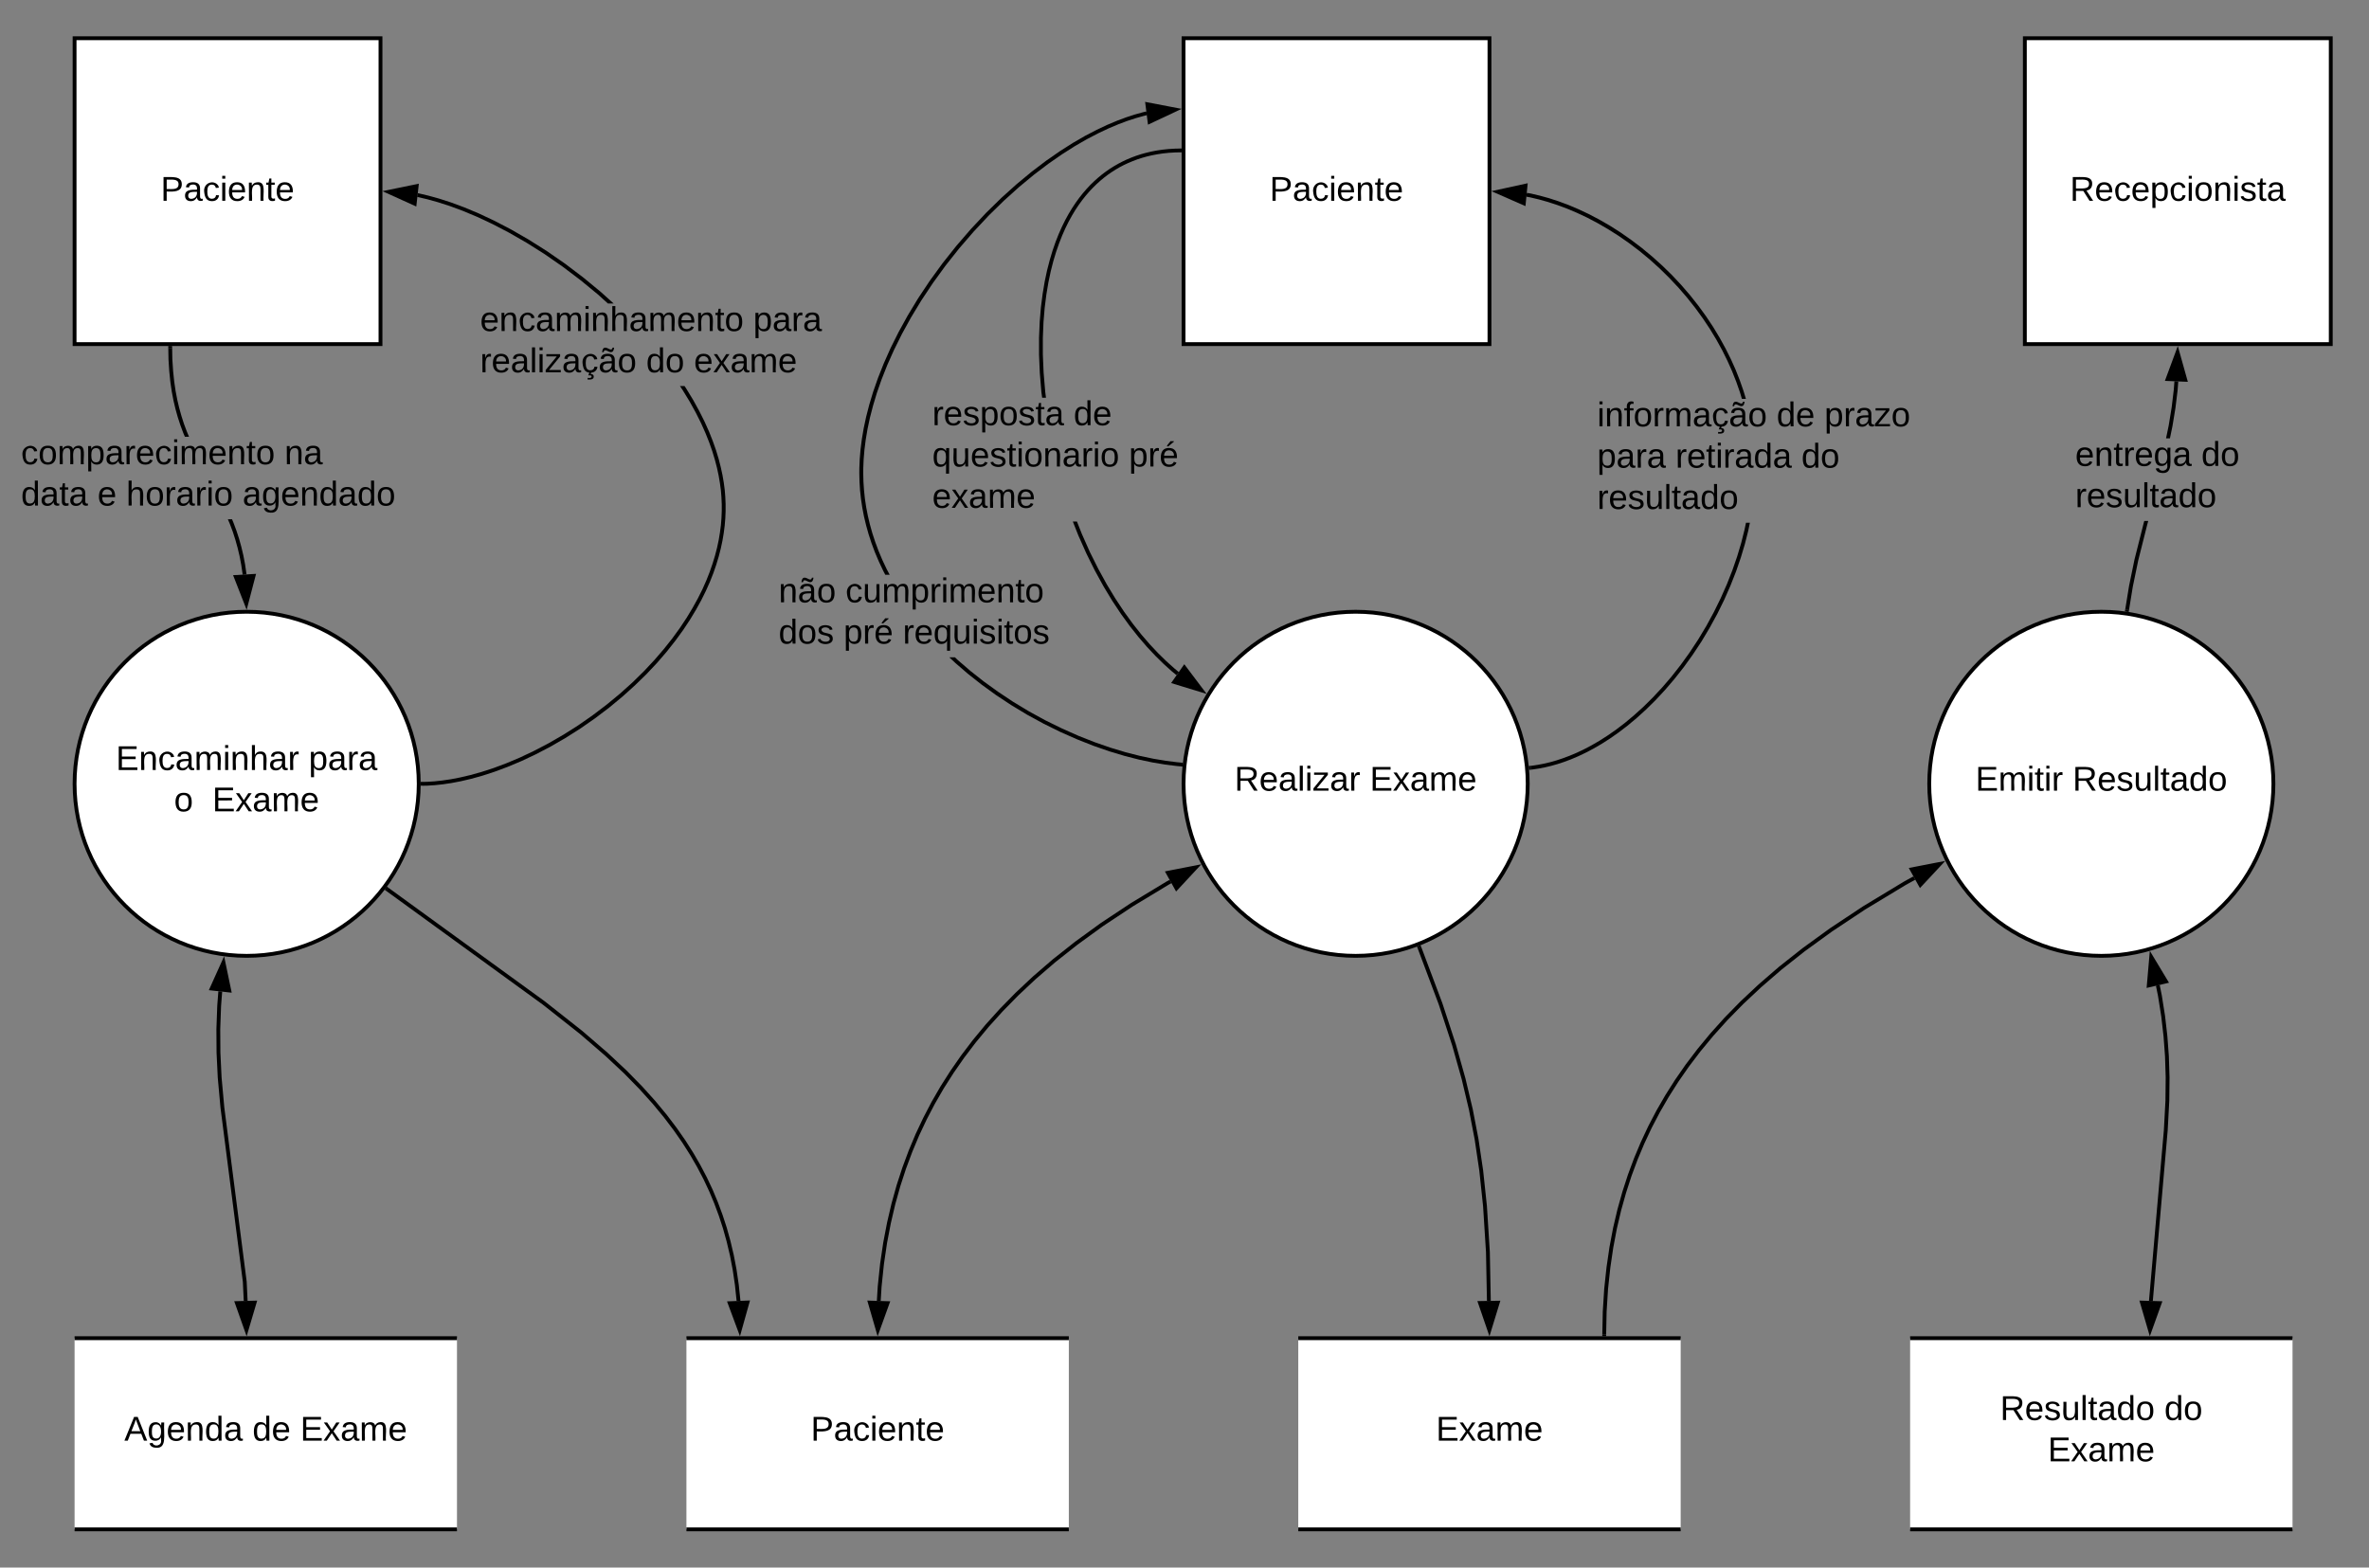 <svg xmlns="http://www.w3.org/2000/svg" xmlns:xlink="http://www.w3.org/1999/xlink" xmlns:lucid="lucid" width="1239" height="820"><rect width="100%" height="100%" fill="#808080" stroke="none"/><g transform="translate(-100.996 -40)" lucid:page-tab-id="0_0"><path d="M140 60h160v160H140z" stroke="#000" stroke-width="2" fill="#fff"/><use xlink:href="#a" transform="matrix(1,0,0,1,145,65) translate(40.025 80.025)"/><path d="M320 450c0 49.7-40.3 90-90 90s-90-40.3-90-90 40.3-90 90-90 90 40.3 90 90z" stroke="#000" stroke-width="2" fill="#fff"/><use xlink:href="#b" transform="matrix(1,0,0,1,160,360) translate(1.6 82.8)"/><use xlink:href="#c" transform="matrix(1,0,0,1,160,360) translate(102.45 82.8)"/><use xlink:href="#d" transform="matrix(1,0,0,1,160,360) translate(32.025 104.4)"/><use xlink:href="#e" transform="matrix(1,0,0,1,160,360) translate(52.025 104.4)"/><path d="M140 740h200v100H140z" fill="#fff"/><path d="M140 740h200m0 100H140" stroke="#000" stroke-width="2" fill="#fff"/><use xlink:href="#f" transform="matrix(1,0,0,1,160,740) translate(6.025 53.6)"/><use xlink:href="#g" transform="matrix(1,0,0,1,160,740) translate(73.025 53.6)"/><use xlink:href="#e" transform="matrix(1,0,0,1,160,740) translate(98.025 53.6)"/><path d="M223.13 313.5l1.55 4.17 1.35 4.14 1.18 4.24 1.05 4.42.9 4.7.74 5.06v.22l-1.98.2-.02-.17-.73-4.98-.88-4.62-1.03-4.34-1.16-4.15-1.3-4.08-1.53-4.08-1.1-2.6h2.18zm-32-85.56l.4 6.12.57 5.47.73 4.98.88 4.62 1.03 4.34 1.16 4.15 1.3 4.08 1.53 4.08 1.12 2.68h-2.16l-.83-1.94-1.55-4.17-1.35-4.14-1.18-4.24-1.05-4.42-.9-4.7-.74-5.06-.57-5.56-.4-6.2-.1-6 2-.04z"/><path d="M191.02 222l-2 .05L189 221h2zM229.8 355.77l-5.45-13.97 9.25-.54z"/><path d="M230 359l-7.1-18.12 12.02-.7zm-4.22-16.28l3.84 9.82 2.66-10.2z"/><use xlink:href="#h" transform="matrix(1,0,0,1,111.996,268.444) translate(0 14.4)"/><use xlink:href="#i" transform="matrix(1,0,0,1,111.996,268.444) translate(137.8 14.4)"/><use xlink:href="#j" transform="matrix(1,0,0,1,111.996,268.444) translate(0 36)"/><use xlink:href="#k" transform="matrix(1,0,0,1,111.996,268.444) translate(40 36)"/><use xlink:href="#l" transform="matrix(1,0,0,1,111.996,268.444) translate(55 36)"/><use xlink:href="#m" transform="matrix(1,0,0,1,111.996,268.444) translate(115.85 36)"/><path d="M216.2 558.6l-.58 7.54-.44 12.18.08 12.28.63 13.1 1.42 15.65 11.7 91.1.48 10.06" stroke="#000" stroke-width="2" fill="none"/><path d="M217.86 543.43l3.06 14.7-9.22-1.02zM229.9 735.77l-5-14.14 9.26-.25z" stroke="#000" stroke-width="2"/><path d="M459.8 243.1l3.73 6.13 3.2 5.82 2.77 5.53 2.34 5.23 1.98 5 1.66 4.72 1.37 4.5 1.1 4.32.9 4.13.68 3.97.5 3.8.3 3.68v.16l.16 3.63v3.7l-.16 3.75-.32 3.8-.5 3.9-.67 3.98-.87 4.07-1.07 4.18-1.3 4.3-1.53 4.43-1.8 4.58-2.1 4.7-2.43 4.9-2.78 5.03-3.15 5.22-3.57 5.38-4.02 5.53-4.5 5.7-5 5.8-5.54 5.9-6.06 5.9-6.56 5.92-7 5.8-7.4 5.6-7.65 5.32-7.83 4.96-7.83 4.53-7.72 4.03-7.48 3.52-7.16 3-6.76 2.52-6.3 2.06-5.88 1.64-5.4 1.27-5 .96-4.56.68-4.2.44-3.84.25-2.52.05-.04-2 2.47-.05 3.76-.24 4.12-.45 4.5-.66 4.9-.95 5.32-1.25 5.8-1.62 6.23-2.02 6.68-2.5 7.07-2.97 7.4-3.5 7.66-4 7.76-4.48 7.74-4.9 7.6-5.3 7.3-5.55 6.96-5.74 6.5-5.84 6-5.88 5.46-5.83 4.96-5.76 4.46-5.62 3.97-5.47 3.52-5.3 3.1-5.14 2.74-4.96 2.4-4.8 2.06-4.64 1.77-4.5 1.5-4.34 1.28-4.22 1.06-4.1.85-4 .64-3.88.5-3.8.3-3.74.15-3.66v-3.6l-.16-3.57v-.13l-.3-3.6-.5-3.74-.66-3.88-.86-4.05-1.1-4.22-1.34-4.44-1.63-4.65-1.95-4.9-2.3-5.17-2.73-5.45-3.17-5.75-3.7-6.06-1.47-2.22h2.4zM319.92 141.13l5.1 1.2 5.65 1.56 6.25 2.02 6.9 2.56 7.54 3.16 8.18 3.84 8.75 4.56 9.2 5.3 9.5 6 9.58 6.63 9.4 7.13 9.06 7.46 6.9 6.2h-3l-5.2-4.7-9-7.4-9.33-7.07-9.5-6.6-9.42-5.95-9.14-5.26-8.68-4.53-8.1-3.8-7.47-3.13-6.83-2.53-6.17-1.98-5.57-1.55-5-1.17-.36-.07.37-1.96z"/><path d="M322.05 450.98l-1.08.02.03-1v-1l1-.02zM317.88 146.55l-13.66-6.2 14.7-3z"/><path d="M318.72 148.03L301 140l19.06-3.92zm-11.3-7.3l9.62 4.34.72-6.48z"/><use xlink:href="#n" transform="matrix(1,0,0,1,352.086,198.754) translate(0 14.4)"/><use xlink:href="#o" transform="matrix(1,0,0,1,352.086,198.754) translate(142.85 14.4)"/><use xlink:href="#p" transform="matrix(1,0,0,1,352.086,198.754) translate(0 36)"/><use xlink:href="#q" transform="matrix(1,0,0,1,352.086,198.754) translate(86.85 36)"/><use xlink:href="#r" transform="matrix(1,0,0,1,352.086,198.754) translate(111.85 36)"/><path d="M720 60h160v160H720z" stroke="#000" stroke-width="2" fill="#fff"/><use xlink:href="#a" transform="matrix(1,0,0,1,725,65) translate(40.025 80.025)"/><path d="M900 450c0 49.7-40.3 90-90 90s-90-40.3-90-90 40.3-90 90-90 90 40.3 90 90z" stroke="#000" stroke-width="2" fill="#fff"/><use xlink:href="#s" transform="matrix(1,0,0,1,740,360) translate(6.625 93.6)"/><use xlink:href="#e" transform="matrix(1,0,0,1,740,360) translate(77.425 93.6)"/><path d="M666.8 319.28l4.2 9.45 4.4 8.83 4.48 8.16 4.54 7.5 4.55 6.85 4.52 6.23 4.47 5.65 4.4 5.1 4.34 4.62 4.25 4.16 4.17 3.75 2.47 2.05-1.3 1.54-2.5-2.07-4.22-3.8-4.3-4.23-4.4-4.68-4.46-5.18-4.52-5.7-4.58-6.3-4.6-6.93-4.58-7.58-4.52-8.24-4.42-8.9-4.24-9.52-2.86-7.23h2.15zm51.22-199.6l-2.46.06-3.24.2-3.08.32-2.92.44-2.8.53-2.66.62-2.56.72-2.47.8-2.38.9-2.3.96-2.26 1.05-2.2 1.14-2.12 1.23-2.08 1.33-2.04 1.4-2 1.53-1.97 1.64-1.95 1.75-1.9 1.86-1.9 2.02-1.87 2.16-1.84 2.32-1.82 2.5-1.8 2.7-1.77 2.94-1.74 3.17-1.7 3.44-1.66 3.75-1.6 4.08-1.56 4.45-1.47 4.86-1.35 5.3-1.23 5.82-1.07 6.35-.88 6.94-.63 7.54-.34 8.17v8.8l.4 9.43.84 9.98.4 3.17h-2l-.4-2.97-.83-10.05-.4-9.5v-8.9l.35-8.25.63-7.62.9-7 1.07-6.44 1.25-5.9 1.4-5.4 1.48-4.94 1.57-4.53 1.64-4.15 1.7-3.82 1.74-3.52 1.78-3.24 1.82-3 1.84-2.77 1.87-2.58 1.9-2.4 1.9-2.2 1.96-2.1 1.98-1.92 2-1.8 2.03-1.68 2.08-1.57 2.1-1.47 2.17-1.36 2.2-1.27 2.26-1.18 2.32-1.1 2.4-1 2.45-.92 2.55-.83 2.65-.73 2.75-.65 2.87-.55 3-.44 3.15-.33 3.33-.2 2.5-.06z"/><path d="M719 119.67l-1 .02-.05-2 1.05-.03zM729.44 401.14l-14.35-4.38 5.3-7.6z"/><path d="M732.1 403l-18.6-5.7 6.88-9.84zm-15.4-6.8l10.1 3.08-6.36-8.42z"/><use xlink:href="#t" transform="matrix(1,0,0,1,588.559,248.028) translate(0 14.4)"/><use xlink:href="#u" transform="matrix(1,0,0,1,588.559,248.028) translate(73.95 14.4)"/><use xlink:href="#v" transform="matrix(1,0,0,1,588.559,248.028) translate(0 36)"/><use xlink:href="#w" transform="matrix(1,0,0,1,588.559,248.028) translate(102.85 36)"/><use xlink:href="#x" transform="matrix(1,0,0,1,588.559,248.028) translate(0 57.6)"/><path d="M460 740h200v100H460z" fill="#fff"/><path d="M460 740h200m0 100H460" stroke="#000" stroke-width="2" fill="#fff"/><use xlink:href="#a" transform="matrix(1,0,0,1,480,740) translate(45.025 53.6)"/><path d="M780 740h200v100H780z" fill="#fff"/><path d="M780 740h200m0 100H780" stroke="#000" stroke-width="2" fill="#fff"/><use xlink:href="#y" transform="matrix(1,0,0,1,800,740) translate(52.025 53.6)"/><path d="M1100 740h200v100h-200z" fill="#fff"/><path d="M1100 740h200m0 100h-200" stroke="#000" stroke-width="2" fill="#fff"/><use xlink:href="#z" transform="matrix(1,0,0,1,1120,740) translate(27.05 42.8)"/><use xlink:href="#A" transform="matrix(1,0,0,1,1120,740) translate(112.95 42.8)"/><use xlink:href="#e" transform="matrix(1,0,0,1,1120,740) translate(52.025 64.4)"/><path d="M487.24 720.5v-.1l-.88-8.38-1.17-7.92-1.44-7.52-1.7-7.2-1.93-6.94-2.2-6.73-2.43-6.55-2.7-6.45-3-6.38-3.33-6.35-3.68-6.37-4.1-6.45-4.6-6.6-5.16-6.8-5.9-7.13-6.85-7.6-8.13-8.3-10-9.35-13.03-11.24-19.63-15.5-81.83-59.44" stroke="#000" stroke-width="2" fill="none"/><path d="M487.87 735.76l-5.22-14.06 9.27-.38z" stroke="#000" stroke-width="2"/><path d="M304.18 504.4l-1.18 1.62-.83-.6 1.2-1.62z"/><path d="M560.6 720.5l.47-7.6 1.23-11.75 1.63-11.04 2-10.44 2.32-9.94 2.66-9.52 2.98-9.15 3.3-8.86 3.6-8.6 3.96-8.4 4.3-8.26 4.7-8.14 5.13-8.06 5.58-8.03 6.1-8.03 6.7-8.1 7.4-8.2 8.17-8.34 9.13-8.57 10.26-8.85 11.68-9.23 13.4-9.74 15.7-10.4 18.7-11.32 1.5-.82" stroke="#000" stroke-width="2" fill="none"/><path d="M560.1 735.76l-4.17-14.4 9.26.3zM726.5 493.68l-10.2 10.97-4.5-8.1z" stroke="#000" stroke-width="2"/><path d="M843.38 535.72l11.04 29.4 7.05 21.5 4.98 17.7 3.8 16 3 15.6 2.43 16.35 1.97 18.6 1.53 24.06.5 25.57" stroke="#000" stroke-width="2" fill="none"/><path d="M844.32 535.4l-1.87.7-.36-.95 1.85-.73z"/><path d="M879.94 735.76l-4.87-14.18 9.27-.16z" stroke="#000" stroke-width="2"/><path d="M1290 450c0 49.7-40.3 90-90 90s-90-40.3-90-90 40.3-90 90-90 90 40.3 90 90z" stroke="#000" stroke-width="2" fill="#fff"/><use xlink:href="#B" transform="matrix(1,0,0,1,1130,360) translate(4.15 93.6)"/><use xlink:href="#C" transform="matrix(1,0,0,1,1130,360) translate(54.95 93.6)"/><path d="M1015.32 317.7l-1.75 6.9-2.12 7.1-2.5 7.25-2.9 7.37-3.27 7.42-3.64 7.4-4 7.3-4.27 7.15-4.55 6.87-4.73 6.57-4.9 6.2-4.94 5.77-4.97 5.34-4.96 4.88-4.87 4.42-4.78 3.98-4.66 3.56-4.5 3.15-4.37 2.8-4.2 2.44-4.06 2.14-3.9 1.86-3.75 1.6-3.62 1.36-3.5 1.15-3.37.95-3.26.78-3.15.6-3.06.47-1.1.13-.22-2 1.05-.1 2.98-.46 3.08-.6 3.18-.75 3.3-.94 3.4-1.13 3.55-1.33 3.7-1.56 3.82-1.82 3.98-2.1 4.13-2.4 4.3-2.75 4.43-3.1 4.58-3.5 4.7-3.94 4.83-4.36 4.88-4.82 4.92-5.27 4.9-5.7 4.82-6.14 4.68-6.5 4.5-6.82 4.24-7.06 3.94-7.24 3.6-7.32 3.25-7.35 2.87-7.3 2.48-7.17 2.1-7.02 1.72-6.82.8-3.8h2.04zM901.67 141.24l4.64 1.1 4.82 1.33 4.97 1.62 5.12 1.9 5.28 2.23 5.4 2.54 5.5 2.88 5.56 3.2 5.6 3.56 5.57 3.9 5.53 4.18 5.42 4.5 5.27 4.74 5.1 4.98 4.85 5.17 4.6 5.34 4.33 5.47 4.03 5.54 3.72 5.6 3.4 5.64 3.1 5.64 2.8 5.62 2.5 5.58 2.18 5.55 1.92 5.5 1.24 4.1h-2.1l-1.04-3.48-1.9-5.42-2.16-5.47-2.45-5.5-2.75-5.56-3.06-5.56-3.37-5.56-3.68-5.53-3.98-5.47-4.28-5.4-4.55-5.27-4.8-5.1-5.02-4.92-5.2-4.7-5.36-4.43-5.46-4.14-5.5-3.82-5.54-3.5-5.5-3.18-5.4-2.84-5.33-2.5-5.2-2.2-5.07-1.87-4.9-1.6-4.72-1.32-4.54-1.07-2.06-.38.37-1.97zM897.96 146.35l-13.74-6.03 14.66-3.2z"/><path d="M898.82 147.82L881 140l19-4.15zm-11.38-7.18l9.66 4.24.65-6.5zM901.73 442.6l-1.03.12-.2-2 1-.1z"/><g><use xlink:href="#D" transform="matrix(1,0,0,1,936.327,248.628) translate(0 14.4)"/><use xlink:href="#g" transform="matrix(1,0,0,1,936.327,248.628) translate(93.85 14.4)"/><use xlink:href="#E" transform="matrix(1,0,0,1,936.327,248.628) translate(118.85 14.4)"/><use xlink:href="#F" transform="matrix(1,0,0,1,936.327,248.628) translate(0 36)"/><use xlink:href="#G" transform="matrix(1,0,0,1,936.327,248.628) translate(40.95 36)"/><use xlink:href="#H" transform="matrix(1,0,0,1,936.327,248.628) translate(106.8 36)"/><use xlink:href="#I" transform="matrix(1,0,0,1,936.327,248.628) translate(0 57.6)"/></g><path d="M940.02 738l.24-11.84.75-11.95 1.2-11.2 1.55-10.57 1.9-10.04 2.26-9.6 2.58-9.2 2.88-8.87 3.2-8.6 3.53-8.4 3.86-8.23 4.24-8.1 4.63-8.02 5.06-7.98 5.54-7.98 6.1-8.03 6.73-8.14 7.45-8.28 8.33-8.5 9.37-8.78 10.64-9.2 12.27-9.7 14.36-10.42 17.2-11.42 21.3-12.88 5.02-2.78" stroke="#000" stroke-width="2" fill="none"/><path d="M941.02 738l-.02 1h-2l.02-1.05z"/><path d="M1115.57 491.9l-10.23 10.96-4.5-8.1z" stroke="#000" stroke-width="2"/><path d="M1229.54 555.42l1.1 5.42 1.7 10.73 1.2 10.47.78 10.52.35 11.02-.13 12.25-.83 15.4-7.78 89.28" stroke="#000" stroke-width="2" fill="none"/><path d="M1226.1 540.55l7.73 12.85-9.03 2.1zM1225.46 735.77l-4.2-14.4 9.27.28z" stroke="#000" stroke-width="2"/><path d="M1160 60h160v160h-160z" stroke="#000" stroke-width="2" fill="#fff"/><g><use xlink:href="#J" transform="matrix(1,0,0,1,1165,65) translate(18.575 80.025)"/></g><path d="M1224 314.48l-4.68 18.6-2.86 13.83-2 12.27-1.97-.32 2-12.3 2.87-13.93 4.7-18.64.4-1.48h2.07zm16.24-74.92l-.35 4.6-1.12 9.23-1.56 9.5-1.32 6.4h-2.04l1.4-6.75 1.54-9.44 1.1-9.13.35-4.57z"/><path d="M1214.47 359.15l-.17 1-1.98-.3.17-1.02zM1243.92 238.68l-9.26-.38 5.2-14.07z"/><path d="M1245.25 239.73l-12-.5L1240 221zm-9.18-2.37l6.5.26-2.83-10.15z"/><g><use xlink:href="#K" transform="matrix(1,0,0,1,1186.348,269.303) translate(0 14.4)"/><use xlink:href="#L" transform="matrix(1,0,0,1,1186.348,269.303) translate(65.95 14.4)"/><use xlink:href="#I" transform="matrix(1,0,0,1,1186.348,269.303) translate(0 36)"/></g><path d="M602.05 385.38l6.47 5.57 7 5.52 7.47 5.4 7.9 5.25 8.28 5 8.53 4.67 8.7 4.27 8.66 3.85 8.54 3.36 8.27 2.87 7.9 2.38 7.46 1.9 6.97 1.47 6.44 1.08 5.92.74 2.08.2-.18 1.98-2.1-.2-6-.74-6.54-1.1-7.04-1.48-7.54-1.93-7.98-2.4-8.36-2.9-8.6-3.4-8.76-3.87-8.75-4.32-8.62-4.7-8.35-5.05-7.98-5.27-7.54-5.47-7.05-5.57-6.54-5.63-3.2-3h2.93zm98.86-285.16l-1.68.4-4.12 1.15-4.42 1.44-4.75 1.78-5.1 2.15-5.5 2.6-5.9 3.07-6.32 3.65-6.73 4.28-7.13 4.96-7.48 5.67-7.75 6.42-7.92 7.13-7.97 7.8-7.84 8.37-7.58 8.78-7.17 9.05-6.65 9.16-6.05 9.1-5.4 8.92-4.76 8.65-4.12 8.3-3.52 7.9-2.97 7.5-2.47 7.07-2 6.67-1.63 6.3-1.26 5.92-.94 5.58-.67 5.27-.42 4.97-.2 4.72-.02 2.43.1 4.46.3 4.45.46 4.46.67 4.47.87 4.5 1.07 4.53 1.27 4.57 1.52 4.63 1.74 4.7 2 4.76 2.3 4.85 1.53 2.9H564l-1.04-2-2.33-4.93-2.05-4.84-1.78-4.78-1.54-4.7-1.3-4.66-1.1-4.6-.88-4.6-.68-4.54-.5-4.54-.28-4.54-.1-4.53.02-2.5.2-4.78.43-5.06.68-5.35.96-5.66 1.28-6 1.64-6.37 2.04-6.75 2.5-7.16 3-7.57 3.55-8 4.17-8.36 4.8-8.72 5.44-9 6.1-9.17 6.7-9.22 7.24-9.12 7.64-8.84 7.9-8.42 8.03-7.86 8-7.2 7.82-6.47 7.55-5.73 7.2-5 6.8-4.33 6.4-3.7 5.97-3.1 5.57-2.64 5.2-2.18 4.82-1.8 4.5-1.46 4.2-1.17 1.73-.42zM715.8 97.36l-13.6 6.37-1.14-9.2z"/><path d="M719 96.95l-17.6 8.27-1.5-11.93zm-15.97 5.3l9.55-4.5-10.36-1.98zM719.68 439l-.1.8-.1 1.2-1.04-.1.18-2z"/><g><use xlink:href="#M" transform="matrix(1,0,0,1,508.2,340.67) translate(0 14.4)"/><use xlink:href="#N" transform="matrix(1,0,0,1,508.2,340.67) translate(35 14.4)"/><use xlink:href="#O" transform="matrix(1,0,0,1,508.2,340.67) translate(0 36)"/><use xlink:href="#P" transform="matrix(1,0,0,1,508.2,340.67) translate(34 36)"/><use xlink:href="#Q" transform="matrix(1,0,0,1,508.2,340.67) translate(64.95 36)"/></g><defs><path d="M30-248c87 1 191-15 191 75 0 78-77 80-158 76V0H30v-248zm33 125c57 0 124 11 124-50 0-59-68-47-124-48v98" id="R"/><path d="M141-36C126-15 110 5 73 4 37 3 15-17 15-53c-1-64 63-63 125-63 3-35-9-54-41-54-24 1-41 7-42 31l-33-3c5-37 33-52 76-52 45 0 72 20 72 64v82c-1 20 7 32 28 27v20c-31 9-61-2-59-35zM48-53c0 20 12 33 32 33 41-3 63-29 60-74-43 2-92-5-92 41" id="S"/><path d="M96-169c-40 0-48 33-48 73s9 75 48 75c24 0 41-14 43-38l32 2c-6 37-31 61-74 61-59 0-76-41-82-99-10-93 101-131 147-64 4 7 5 14 7 22l-32 3c-4-21-16-35-41-35" id="T"/><path d="M24-231v-30h32v30H24zM24 0v-190h32V0H24" id="U"/><path d="M100-194c63 0 86 42 84 106H49c0 40 14 67 53 68 26 1 43-12 49-29l28 8c-11 28-37 45-77 45C44 4 14-33 15-96c1-61 26-98 85-98zm52 81c6-60-76-77-97-28-3 7-6 17-6 28h103" id="V"/><path d="M117-194c89-4 53 116 60 194h-32v-121c0-31-8-49-39-48C34-167 62-67 57 0H25l-1-190h30c1 10-1 24 2 32 11-22 29-35 61-36" id="W"/><path d="M59-47c-2 24 18 29 38 22v24C64 9 27 4 27-40v-127H5v-23h24l9-43h21v43h35v23H59v120" id="X"/><g id="a"><use transform="matrix(0.05,0,0,0.05,0,0)" xlink:href="#R"/><use transform="matrix(0.05,0,0,0.05,12,0)" xlink:href="#S"/><use transform="matrix(0.05,0,0,0.05,22,0)" xlink:href="#T"/><use transform="matrix(0.05,0,0,0.05,31,0)" xlink:href="#U"/><use transform="matrix(0.05,0,0,0.05,34.95,0)" xlink:href="#V"/><use transform="matrix(0.05,0,0,0.05,44.95,0)" xlink:href="#W"/><use transform="matrix(0.05,0,0,0.05,54.95,0)" xlink:href="#X"/><use transform="matrix(0.05,0,0,0.05,59.95,0)" xlink:href="#V"/></g><path d="M30 0v-248h187v28H63v79h144v27H63v87h162V0H30" id="Y"/><path d="M210-169c-67 3-38 105-44 169h-31v-121c0-29-5-50-35-48C34-165 62-65 56 0H25l-1-190h30c1 10-1 24 2 32 10-44 99-50 107 0 11-21 27-35 58-36 85-2 47 119 55 194h-31v-121c0-29-5-49-35-48" id="Z"/><path d="M106-169C34-169 62-67 57 0H25v-261h32l-1 103c12-21 28-36 61-36 89 0 53 116 60 194h-32v-121c2-32-8-49-39-48" id="aa"/><path d="M114-163C36-179 61-72 57 0H25l-1-190h30c1 12-1 29 2 39 6-27 23-49 58-41v29" id="ab"/><g id="b"><use transform="matrix(0.05,0,0,0.05,0,0)" xlink:href="#Y"/><use transform="matrix(0.05,0,0,0.05,12,0)" xlink:href="#W"/><use transform="matrix(0.05,0,0,0.05,22,0)" xlink:href="#T"/><use transform="matrix(0.05,0,0,0.05,31,0)" xlink:href="#S"/><use transform="matrix(0.05,0,0,0.05,41,0)" xlink:href="#Z"/><use transform="matrix(0.05,0,0,0.05,55.95,0)" xlink:href="#U"/><use transform="matrix(0.05,0,0,0.05,59.9,0)" xlink:href="#W"/><use transform="matrix(0.05,0,0,0.05,69.9,0)" xlink:href="#aa"/><use transform="matrix(0.05,0,0,0.05,79.9,0)" xlink:href="#S"/><use transform="matrix(0.05,0,0,0.05,89.9,0)" xlink:href="#ab"/></g><path d="M115-194c55 1 70 41 70 98S169 2 115 4C84 4 66-9 55-30l1 105H24l-1-265h31l2 30c10-21 28-34 59-34zm-8 174c40 0 45-34 45-75s-6-73-45-74c-42 0-51 32-51 76 0 43 10 73 51 73" id="ac"/><g id="c"><use transform="matrix(0.05,0,0,0.05,0,0)" xlink:href="#ac"/><use transform="matrix(0.05,0,0,0.05,10,0)" xlink:href="#S"/><use transform="matrix(0.05,0,0,0.05,20,0)" xlink:href="#ab"/><use transform="matrix(0.05,0,0,0.05,25.95,0)" xlink:href="#S"/></g><path d="M100-194c62-1 85 37 85 99 1 63-27 99-86 99S16-35 15-95c0-66 28-99 85-99zM99-20c44 1 53-31 53-75 0-43-8-75-51-75s-53 32-53 75 10 74 51 75" id="ad"/><use transform="matrix(0.05,0,0,0.05,0,0)" xlink:href="#ad" id="d"/><path d="M141 0L90-78 38 0H4l68-98-65-92h35l48 74 47-74h35l-64 92 68 98h-35" id="ae"/><g id="e"><use transform="matrix(0.05,0,0,0.05,0,0)" xlink:href="#Y"/><use transform="matrix(0.05,0,0,0.05,12,0)" xlink:href="#ae"/><use transform="matrix(0.05,0,0,0.05,21,0)" xlink:href="#S"/><use transform="matrix(0.05,0,0,0.05,31,0)" xlink:href="#Z"/><use transform="matrix(0.05,0,0,0.05,45.95,0)" xlink:href="#V"/></g><path d="M205 0l-28-72H64L36 0H1l101-248h38L239 0h-34zm-38-99l-47-123c-12 45-31 82-46 123h93" id="af"/><path d="M177-190C167-65 218 103 67 71c-23-6-38-20-44-43l32-5c15 47 100 32 89-28v-30C133-14 115 1 83 1 29 1 15-40 15-95c0-56 16-97 71-98 29-1 48 16 59 35 1-10 0-23 2-32h30zM94-22c36 0 50-32 50-73 0-42-14-75-50-75-39 0-46 34-46 75s6 73 46 73" id="ag"/><path d="M85-194c31 0 48 13 60 33l-1-100h32l1 261h-30c-2-10 0-23-3-31C134-8 116 4 85 4 32 4 16-35 15-94c0-66 23-100 70-100zm9 24c-40 0-46 34-46 75 0 40 6 74 45 74 42 0 51-32 51-76 0-42-9-74-50-73" id="ah"/><g id="f"><use transform="matrix(0.05,0,0,0.05,0,0)" xlink:href="#af"/><use transform="matrix(0.05,0,0,0.05,12,0)" xlink:href="#ag"/><use transform="matrix(0.05,0,0,0.05,22,0)" xlink:href="#V"/><use transform="matrix(0.05,0,0,0.05,32,0)" xlink:href="#W"/><use transform="matrix(0.05,0,0,0.05,42,0)" xlink:href="#ah"/><use transform="matrix(0.05,0,0,0.05,52,0)" xlink:href="#S"/></g><g id="g"><use transform="matrix(0.05,0,0,0.05,0,0)" xlink:href="#ah"/><use transform="matrix(0.05,0,0,0.05,10,0)" xlink:href="#V"/></g><g id="h"><use transform="matrix(0.05,0,0,0.05,0,0)" xlink:href="#T"/><use transform="matrix(0.05,0,0,0.05,9,0)" xlink:href="#ad"/><use transform="matrix(0.05,0,0,0.05,19,0)" xlink:href="#Z"/><use transform="matrix(0.05,0,0,0.05,33.95,0)" xlink:href="#ac"/><use transform="matrix(0.05,0,0,0.05,43.95,0)" xlink:href="#S"/><use transform="matrix(0.05,0,0,0.05,53.95,0)" xlink:href="#ab"/><use transform="matrix(0.05,0,0,0.05,59.9,0)" xlink:href="#V"/><use transform="matrix(0.05,0,0,0.05,69.9,0)" xlink:href="#T"/><use transform="matrix(0.05,0,0,0.05,78.9,0)" xlink:href="#U"/><use transform="matrix(0.05,0,0,0.05,82.85,0)" xlink:href="#Z"/><use transform="matrix(0.05,0,0,0.05,97.8,0)" xlink:href="#V"/><use transform="matrix(0.05,0,0,0.05,107.8,0)" xlink:href="#W"/><use transform="matrix(0.05,0,0,0.05,117.8,0)" xlink:href="#X"/><use transform="matrix(0.05,0,0,0.05,122.8,0)" xlink:href="#ad"/></g><g id="i"><use transform="matrix(0.05,0,0,0.05,0,0)" xlink:href="#W"/><use transform="matrix(0.05,0,0,0.05,10,0)" xlink:href="#S"/></g><g id="j"><use transform="matrix(0.05,0,0,0.05,0,0)" xlink:href="#ah"/><use transform="matrix(0.05,0,0,0.05,10,0)" xlink:href="#S"/><use transform="matrix(0.05,0,0,0.05,20,0)" xlink:href="#X"/><use transform="matrix(0.05,0,0,0.05,25,0)" xlink:href="#S"/></g><use transform="matrix(0.05,0,0,0.05,0,0)" xlink:href="#V" id="k"/><g id="l"><use transform="matrix(0.05,0,0,0.05,0,0)" xlink:href="#aa"/><use transform="matrix(0.05,0,0,0.05,10,0)" xlink:href="#ad"/><use transform="matrix(0.05,0,0,0.05,20,0)" xlink:href="#ab"/><use transform="matrix(0.05,0,0,0.05,25.95,0)" xlink:href="#S"/><use transform="matrix(0.05,0,0,0.05,35.95,0)" xlink:href="#ab"/><use transform="matrix(0.05,0,0,0.05,41.9,0)" xlink:href="#U"/><use transform="matrix(0.05,0,0,0.05,45.85,0)" xlink:href="#ad"/></g><g id="m"><use transform="matrix(0.05,0,0,0.05,0,0)" xlink:href="#S"/><use transform="matrix(0.05,0,0,0.05,10,0)" xlink:href="#ag"/><use transform="matrix(0.05,0,0,0.05,20,0)" xlink:href="#V"/><use transform="matrix(0.05,0,0,0.05,30,0)" xlink:href="#W"/><use transform="matrix(0.05,0,0,0.05,40,0)" xlink:href="#ah"/><use transform="matrix(0.05,0,0,0.05,50,0)" xlink:href="#S"/><use transform="matrix(0.05,0,0,0.05,60,0)" xlink:href="#ah"/><use transform="matrix(0.05,0,0,0.05,70,0)" xlink:href="#ad"/></g><g id="n"><use transform="matrix(0.05,0,0,0.05,0,0)" xlink:href="#V"/><use transform="matrix(0.05,0,0,0.05,10,0)" xlink:href="#W"/><use transform="matrix(0.05,0,0,0.05,20,0)" xlink:href="#T"/><use transform="matrix(0.05,0,0,0.05,29,0)" xlink:href="#S"/><use transform="matrix(0.05,0,0,0.05,39,0)" xlink:href="#Z"/><use transform="matrix(0.05,0,0,0.05,53.95,0)" xlink:href="#U"/><use transform="matrix(0.05,0,0,0.05,57.9,0)" xlink:href="#W"/><use transform="matrix(0.05,0,0,0.05,67.9,0)" xlink:href="#aa"/><use transform="matrix(0.05,0,0,0.05,77.9,0)" xlink:href="#S"/><use transform="matrix(0.05,0,0,0.05,87.9,0)" xlink:href="#Z"/><use transform="matrix(0.05,0,0,0.05,102.85,0)" xlink:href="#V"/><use transform="matrix(0.05,0,0,0.05,112.85,0)" xlink:href="#W"/><use transform="matrix(0.05,0,0,0.05,122.85,0)" xlink:href="#X"/><use transform="matrix(0.05,0,0,0.05,127.85,0)" xlink:href="#ad"/></g><g id="o"><use transform="matrix(0.05,0,0,0.05,0,0)" xlink:href="#ac"/><use transform="matrix(0.05,0,0,0.05,10,0)" xlink:href="#S"/><use transform="matrix(0.05,0,0,0.05,20,0)" xlink:href="#ab"/><use transform="matrix(0.05,0,0,0.05,25.95,0)" xlink:href="#S"/></g><path d="M24 0v-261h32V0H24" id="ai"/><path d="M9 0v-24l116-142H16v-24h144v24L44-24h123V0H9" id="aj"/><path d="M96-169c-40 0-48 33-48 73s9 75 48 75c24 0 41-14 43-38l32 2c-6 37-31 61-74 61-59 0-76-41-82-99-10-93 101-131 147-64 4 7 5 14 7 22l-32 3c-4-21-16-35-41-35zm3 187c19-1 33 8 33 26 0 31-30 33-64 32V58c18 2 39 4 41-13 1-15-18-13-34-13L87 0h19" id="ak"/><path d="M141-36C126-15 110 5 73 4 37 3 15-17 15-53c-1-64 63-63 125-63 3-35-9-54-41-54-24 1-41 7-42 31l-33-3c5-37 33-52 76-52 45 0 72 20 72 64v82c-1 20 7 32 28 27v20c-31 9-61-2-59-35zM48-53c0 20 12 33 32 33 41-3 63-29 60-74-43 2-92-5-92 41zm117-205c-3 23-9 48-36 47-26-1-65-44-74 0H39c4-23 8-48 36-47s64 44 74 0h16" id="al"/><g id="p"><use transform="matrix(0.05,0,0,0.05,0,0)" xlink:href="#ab"/><use transform="matrix(0.05,0,0,0.05,5.95,0)" xlink:href="#V"/><use transform="matrix(0.05,0,0,0.05,15.95,0)" xlink:href="#S"/><use transform="matrix(0.05,0,0,0.05,25.95,0)" xlink:href="#ai"/><use transform="matrix(0.05,0,0,0.05,29.9,0)" xlink:href="#U"/><use transform="matrix(0.05,0,0,0.05,33.85,0)" xlink:href="#aj"/><use transform="matrix(0.05,0,0,0.05,42.85,0)" xlink:href="#S"/><use transform="matrix(0.05,0,0,0.05,52.85,0)" xlink:href="#ak"/><use transform="matrix(0.05,0,0,0.05,61.85,0)" xlink:href="#al"/><use transform="matrix(0.05,0,0,0.05,71.85,0)" xlink:href="#ad"/></g><g id="q"><use transform="matrix(0.05,0,0,0.05,0,0)" xlink:href="#ah"/><use transform="matrix(0.05,0,0,0.05,10,0)" xlink:href="#ad"/></g><g id="r"><use transform="matrix(0.05,0,0,0.05,0,0)" xlink:href="#V"/><use transform="matrix(0.05,0,0,0.05,10,0)" xlink:href="#ae"/><use transform="matrix(0.05,0,0,0.05,19,0)" xlink:href="#S"/><use transform="matrix(0.05,0,0,0.05,29,0)" xlink:href="#Z"/><use transform="matrix(0.05,0,0,0.05,43.95,0)" xlink:href="#V"/></g><path d="M233-177c-1 41-23 64-60 70L243 0h-38l-65-103H63V0H30v-248c88 3 205-21 203 71zM63-129c60-2 137 13 137-47 0-61-80-42-137-45v92" id="am"/><g id="s"><use transform="matrix(0.05,0,0,0.05,0,0)" xlink:href="#am"/><use transform="matrix(0.05,0,0,0.05,12.95,0)" xlink:href="#V"/><use transform="matrix(0.05,0,0,0.05,22.95,0)" xlink:href="#S"/><use transform="matrix(0.05,0,0,0.05,32.95,0)" xlink:href="#ai"/><use transform="matrix(0.05,0,0,0.05,36.9,0)" xlink:href="#U"/><use transform="matrix(0.05,0,0,0.05,40.85,0)" xlink:href="#aj"/><use transform="matrix(0.05,0,0,0.05,49.85,0)" xlink:href="#S"/><use transform="matrix(0.05,0,0,0.05,59.85,0)" xlink:href="#ab"/></g><path d="M135-143c-3-34-86-38-87 0 15 53 115 12 119 90S17 21 10-45l28-5c4 36 97 45 98 0-10-56-113-15-118-90-4-57 82-63 122-42 12 7 21 19 24 35" id="an"/><g id="t"><use transform="matrix(0.05,0,0,0.05,0,0)" xlink:href="#ab"/><use transform="matrix(0.05,0,0,0.05,5.95,0)" xlink:href="#V"/><use transform="matrix(0.05,0,0,0.05,15.95,0)" xlink:href="#an"/><use transform="matrix(0.05,0,0,0.05,24.95,0)" xlink:href="#ac"/><use transform="matrix(0.05,0,0,0.05,34.95,0)" xlink:href="#ad"/><use transform="matrix(0.05,0,0,0.05,44.95,0)" xlink:href="#an"/><use transform="matrix(0.05,0,0,0.05,53.95,0)" xlink:href="#X"/><use transform="matrix(0.05,0,0,0.05,58.95,0)" xlink:href="#S"/></g><g id="u"><use transform="matrix(0.05,0,0,0.05,0,0)" xlink:href="#ah"/><use transform="matrix(0.05,0,0,0.05,10,0)" xlink:href="#V"/></g><path d="M145-31C134-9 116 4 85 4 32 4 16-35 15-94c0-59 17-99 70-100 32-1 48 14 60 33 0-11-1-24 2-32h30l-1 268h-32zM93-21c41 0 51-33 51-76s-8-73-50-73c-40 0-46 35-46 75s5 74 45 74" id="ao"/><path d="M84 4C-5 8 30-112 23-190h32v120c0 31 7 50 39 49 72-2 45-101 50-169h31l1 190h-30c-1-10 1-25-2-33-11 22-28 36-60 37" id="ap"/><g id="v"><use transform="matrix(0.05,0,0,0.05,0,0)" xlink:href="#ao"/><use transform="matrix(0.05,0,0,0.05,10,0)" xlink:href="#ap"/><use transform="matrix(0.05,0,0,0.05,20,0)" xlink:href="#V"/><use transform="matrix(0.05,0,0,0.05,30,0)" xlink:href="#an"/><use transform="matrix(0.05,0,0,0.05,39,0)" xlink:href="#X"/><use transform="matrix(0.05,0,0,0.05,44,0)" xlink:href="#U"/><use transform="matrix(0.05,0,0,0.05,47.95,0)" xlink:href="#ad"/><use transform="matrix(0.05,0,0,0.05,57.95,0)" xlink:href="#W"/><use transform="matrix(0.05,0,0,0.05,67.95,0)" xlink:href="#S"/><use transform="matrix(0.05,0,0,0.05,77.95,0)" xlink:href="#ab"/><use transform="matrix(0.05,0,0,0.05,83.9,0)" xlink:href="#U"/><use transform="matrix(0.05,0,0,0.05,87.85,0)" xlink:href="#ad"/></g><path d="M100-194c63 0 86 42 84 106H49c0 40 14 67 53 68 26 1 43-12 49-29l28 8c-11 28-37 45-77 45C44 4 14-33 15-96c1-61 26-98 85-98zm52 81c6-60-76-77-97-28-3 7-6 17-6 28h103zm-74-98c8-23 27-35 38-54h36v5l-58 49H78" id="aq"/><g id="w"><use transform="matrix(0.05,0,0,0.05,0,0)" xlink:href="#ac"/><use transform="matrix(0.05,0,0,0.05,10,0)" xlink:href="#ab"/><use transform="matrix(0.05,0,0,0.05,15.95,0)" xlink:href="#aq"/></g><g id="x"><use transform="matrix(0.05,0,0,0.05,0,0)" xlink:href="#V"/><use transform="matrix(0.05,0,0,0.05,10,0)" xlink:href="#ae"/><use transform="matrix(0.05,0,0,0.05,19,0)" xlink:href="#S"/><use transform="matrix(0.05,0,0,0.05,29,0)" xlink:href="#Z"/><use transform="matrix(0.05,0,0,0.05,43.95,0)" xlink:href="#V"/></g><g id="y"><use transform="matrix(0.05,0,0,0.05,0,0)" xlink:href="#Y"/><use transform="matrix(0.05,0,0,0.05,12,0)" xlink:href="#ae"/><use transform="matrix(0.05,0,0,0.05,21,0)" xlink:href="#S"/><use transform="matrix(0.05,0,0,0.05,31,0)" xlink:href="#Z"/><use transform="matrix(0.05,0,0,0.05,45.95,0)" xlink:href="#V"/></g><g id="z"><use transform="matrix(0.05,0,0,0.05,0,0)" xlink:href="#am"/><use transform="matrix(0.05,0,0,0.05,12.95,0)" xlink:href="#V"/><use transform="matrix(0.05,0,0,0.05,22.95,0)" xlink:href="#an"/><use transform="matrix(0.05,0,0,0.05,31.95,0)" xlink:href="#ap"/><use transform="matrix(0.05,0,0,0.05,41.95,0)" xlink:href="#ai"/><use transform="matrix(0.05,0,0,0.05,45.9,0)" xlink:href="#X"/><use transform="matrix(0.05,0,0,0.05,50.9,0)" xlink:href="#S"/><use transform="matrix(0.05,0,0,0.05,60.9,0)" xlink:href="#ah"/><use transform="matrix(0.05,0,0,0.05,70.9,0)" xlink:href="#ad"/></g><g id="A"><use transform="matrix(0.05,0,0,0.05,0,0)" xlink:href="#ah"/><use transform="matrix(0.05,0,0,0.05,10,0)" xlink:href="#ad"/></g><g id="B"><use transform="matrix(0.05,0,0,0.05,0,0)" xlink:href="#Y"/><use transform="matrix(0.05,0,0,0.05,12,0)" xlink:href="#Z"/><use transform="matrix(0.05,0,0,0.05,26.95,0)" xlink:href="#U"/><use transform="matrix(0.05,0,0,0.05,30.9,0)" xlink:href="#X"/><use transform="matrix(0.05,0,0,0.05,35.9,0)" xlink:href="#U"/><use transform="matrix(0.05,0,0,0.05,39.85,0)" xlink:href="#ab"/></g><g id="C"><use transform="matrix(0.05,0,0,0.05,0,0)" xlink:href="#am"/><use transform="matrix(0.05,0,0,0.05,12.95,0)" xlink:href="#V"/><use transform="matrix(0.05,0,0,0.05,22.95,0)" xlink:href="#an"/><use transform="matrix(0.05,0,0,0.05,31.95,0)" xlink:href="#ap"/><use transform="matrix(0.05,0,0,0.05,41.95,0)" xlink:href="#ai"/><use transform="matrix(0.05,0,0,0.05,45.9,0)" xlink:href="#X"/><use transform="matrix(0.05,0,0,0.05,50.9,0)" xlink:href="#S"/><use transform="matrix(0.05,0,0,0.05,60.9,0)" xlink:href="#ah"/><use transform="matrix(0.05,0,0,0.05,70.9,0)" xlink:href="#ad"/></g><path d="M101-234c-31-9-42 10-38 44h38v23H63V0H32v-167H5v-23h27c-7-52 17-82 69-68v24" id="ar"/><g id="D"><use transform="matrix(0.05,0,0,0.05,0,0)" xlink:href="#U"/><use transform="matrix(0.05,0,0,0.05,3.95,0)" xlink:href="#W"/><use transform="matrix(0.05,0,0,0.05,13.95,0)" xlink:href="#ar"/><use transform="matrix(0.05,0,0,0.05,18.95,0)" xlink:href="#ad"/><use transform="matrix(0.05,0,0,0.05,28.95,0)" xlink:href="#ab"/><use transform="matrix(0.05,0,0,0.05,34.9,0)" xlink:href="#Z"/><use transform="matrix(0.05,0,0,0.05,49.85,0)" xlink:href="#S"/><use transform="matrix(0.05,0,0,0.05,59.85,0)" xlink:href="#ak"/><use transform="matrix(0.05,0,0,0.05,68.85,0)" xlink:href="#al"/><use transform="matrix(0.05,0,0,0.05,78.85,0)" xlink:href="#ad"/></g><g id="E"><use transform="matrix(0.05,0,0,0.05,0,0)" xlink:href="#ac"/><use transform="matrix(0.05,0,0,0.05,10,0)" xlink:href="#ab"/><use transform="matrix(0.05,0,0,0.05,15.95,0)" xlink:href="#S"/><use transform="matrix(0.05,0,0,0.05,25.95,0)" xlink:href="#aj"/><use transform="matrix(0.05,0,0,0.05,34.95,0)" xlink:href="#ad"/></g><g id="F"><use transform="matrix(0.05,0,0,0.05,0,0)" xlink:href="#ac"/><use transform="matrix(0.05,0,0,0.05,10,0)" xlink:href="#S"/><use transform="matrix(0.05,0,0,0.05,20,0)" xlink:href="#ab"/><use transform="matrix(0.05,0,0,0.05,25.95,0)" xlink:href="#S"/></g><g id="G"><use transform="matrix(0.05,0,0,0.05,0,0)" xlink:href="#ab"/><use transform="matrix(0.05,0,0,0.05,5.95,0)" xlink:href="#V"/><use transform="matrix(0.05,0,0,0.05,15.95,0)" xlink:href="#X"/><use transform="matrix(0.05,0,0,0.05,20.95,0)" xlink:href="#U"/><use transform="matrix(0.05,0,0,0.05,24.9,0)" xlink:href="#ab"/><use transform="matrix(0.05,0,0,0.05,30.85,0)" xlink:href="#S"/><use transform="matrix(0.05,0,0,0.05,40.85,0)" xlink:href="#ah"/><use transform="matrix(0.05,0,0,0.05,50.85,0)" xlink:href="#S"/></g><g id="H"><use transform="matrix(0.05,0,0,0.05,0,0)" xlink:href="#ah"/><use transform="matrix(0.05,0,0,0.05,10,0)" xlink:href="#ad"/></g><g id="I"><use transform="matrix(0.05,0,0,0.05,0,0)" xlink:href="#ab"/><use transform="matrix(0.05,0,0,0.05,5.95,0)" xlink:href="#V"/><use transform="matrix(0.05,0,0,0.05,15.95,0)" xlink:href="#an"/><use transform="matrix(0.05,0,0,0.05,24.95,0)" xlink:href="#ap"/><use transform="matrix(0.05,0,0,0.05,34.95,0)" xlink:href="#ai"/><use transform="matrix(0.05,0,0,0.05,38.9,0)" xlink:href="#X"/><use transform="matrix(0.05,0,0,0.05,43.9,0)" xlink:href="#S"/><use transform="matrix(0.05,0,0,0.05,53.9,0)" xlink:href="#ah"/><use transform="matrix(0.05,0,0,0.05,63.9,0)" xlink:href="#ad"/></g><g id="J"><use transform="matrix(0.05,0,0,0.05,0,0)" xlink:href="#am"/><use transform="matrix(0.05,0,0,0.05,12.95,0)" xlink:href="#V"/><use transform="matrix(0.05,0,0,0.05,22.95,0)" xlink:href="#T"/><use transform="matrix(0.05,0,0,0.05,31.95,0)" xlink:href="#V"/><use transform="matrix(0.05,0,0,0.05,41.95,0)" xlink:href="#ac"/><use transform="matrix(0.05,0,0,0.05,51.95,0)" xlink:href="#T"/><use transform="matrix(0.05,0,0,0.05,60.95,0)" xlink:href="#U"/><use transform="matrix(0.05,0,0,0.05,64.9,0)" xlink:href="#ad"/><use transform="matrix(0.05,0,0,0.05,74.9,0)" xlink:href="#W"/><use transform="matrix(0.05,0,0,0.05,84.9,0)" xlink:href="#U"/><use transform="matrix(0.05,0,0,0.05,88.85,0)" xlink:href="#an"/><use transform="matrix(0.05,0,0,0.05,97.85,0)" xlink:href="#X"/><use transform="matrix(0.05,0,0,0.05,102.85,0)" xlink:href="#S"/></g><g id="K"><use transform="matrix(0.05,0,0,0.05,0,0)" xlink:href="#V"/><use transform="matrix(0.05,0,0,0.05,10,0)" xlink:href="#W"/><use transform="matrix(0.05,0,0,0.05,20,0)" xlink:href="#X"/><use transform="matrix(0.05,0,0,0.05,25,0)" xlink:href="#ab"/><use transform="matrix(0.05,0,0,0.05,30.95,0)" xlink:href="#V"/><use transform="matrix(0.05,0,0,0.05,40.95,0)" xlink:href="#ag"/><use transform="matrix(0.05,0,0,0.05,50.95,0)" xlink:href="#S"/></g><g id="L"><use transform="matrix(0.05,0,0,0.05,0,0)" xlink:href="#ah"/><use transform="matrix(0.05,0,0,0.05,10,0)" xlink:href="#ad"/></g><g id="M"><use transform="matrix(0.05,0,0,0.05,0,0)" xlink:href="#W"/><use transform="matrix(0.05,0,0,0.05,10,0)" xlink:href="#al"/><use transform="matrix(0.05,0,0,0.05,20,0)" xlink:href="#ad"/></g><g id="N"><use transform="matrix(0.05,0,0,0.05,0,0)" xlink:href="#T"/><use transform="matrix(0.05,0,0,0.05,9,0)" xlink:href="#ap"/><use transform="matrix(0.05,0,0,0.05,19,0)" xlink:href="#Z"/><use transform="matrix(0.05,0,0,0.05,33.95,0)" xlink:href="#ac"/><use transform="matrix(0.05,0,0,0.05,43.95,0)" xlink:href="#ab"/><use transform="matrix(0.05,0,0,0.05,49.9,0)" xlink:href="#U"/><use transform="matrix(0.05,0,0,0.05,53.85,0)" xlink:href="#Z"/><use transform="matrix(0.05,0,0,0.05,68.8,0)" xlink:href="#V"/><use transform="matrix(0.05,0,0,0.05,78.8,0)" xlink:href="#W"/><use transform="matrix(0.05,0,0,0.05,88.8,0)" xlink:href="#X"/><use transform="matrix(0.05,0,0,0.05,93.8,0)" xlink:href="#ad"/></g><g id="O"><use transform="matrix(0.05,0,0,0.05,0,0)" xlink:href="#ah"/><use transform="matrix(0.05,0,0,0.05,10,0)" xlink:href="#ad"/><use transform="matrix(0.05,0,0,0.05,20,0)" xlink:href="#an"/></g><g id="P"><use transform="matrix(0.05,0,0,0.05,0,0)" xlink:href="#ac"/><use transform="matrix(0.05,0,0,0.05,10,0)" xlink:href="#ab"/><use transform="matrix(0.05,0,0,0.05,15.95,0)" xlink:href="#aq"/></g><g id="Q"><use transform="matrix(0.05,0,0,0.05,0,0)" xlink:href="#ab"/><use transform="matrix(0.05,0,0,0.05,5.95,0)" xlink:href="#V"/><use transform="matrix(0.05,0,0,0.05,15.95,0)" xlink:href="#ao"/><use transform="matrix(0.05,0,0,0.05,25.95,0)" xlink:href="#ap"/><use transform="matrix(0.05,0,0,0.05,35.95,0)" xlink:href="#U"/><use transform="matrix(0.05,0,0,0.05,39.9,0)" xlink:href="#an"/><use transform="matrix(0.05,0,0,0.05,48.9,0)" xlink:href="#U"/><use transform="matrix(0.05,0,0,0.05,52.85,0)" xlink:href="#X"/><use transform="matrix(0.05,0,0,0.05,57.85,0)" xlink:href="#ad"/><use transform="matrix(0.05,0,0,0.05,67.85,0)" xlink:href="#an"/></g></defs></g></svg>